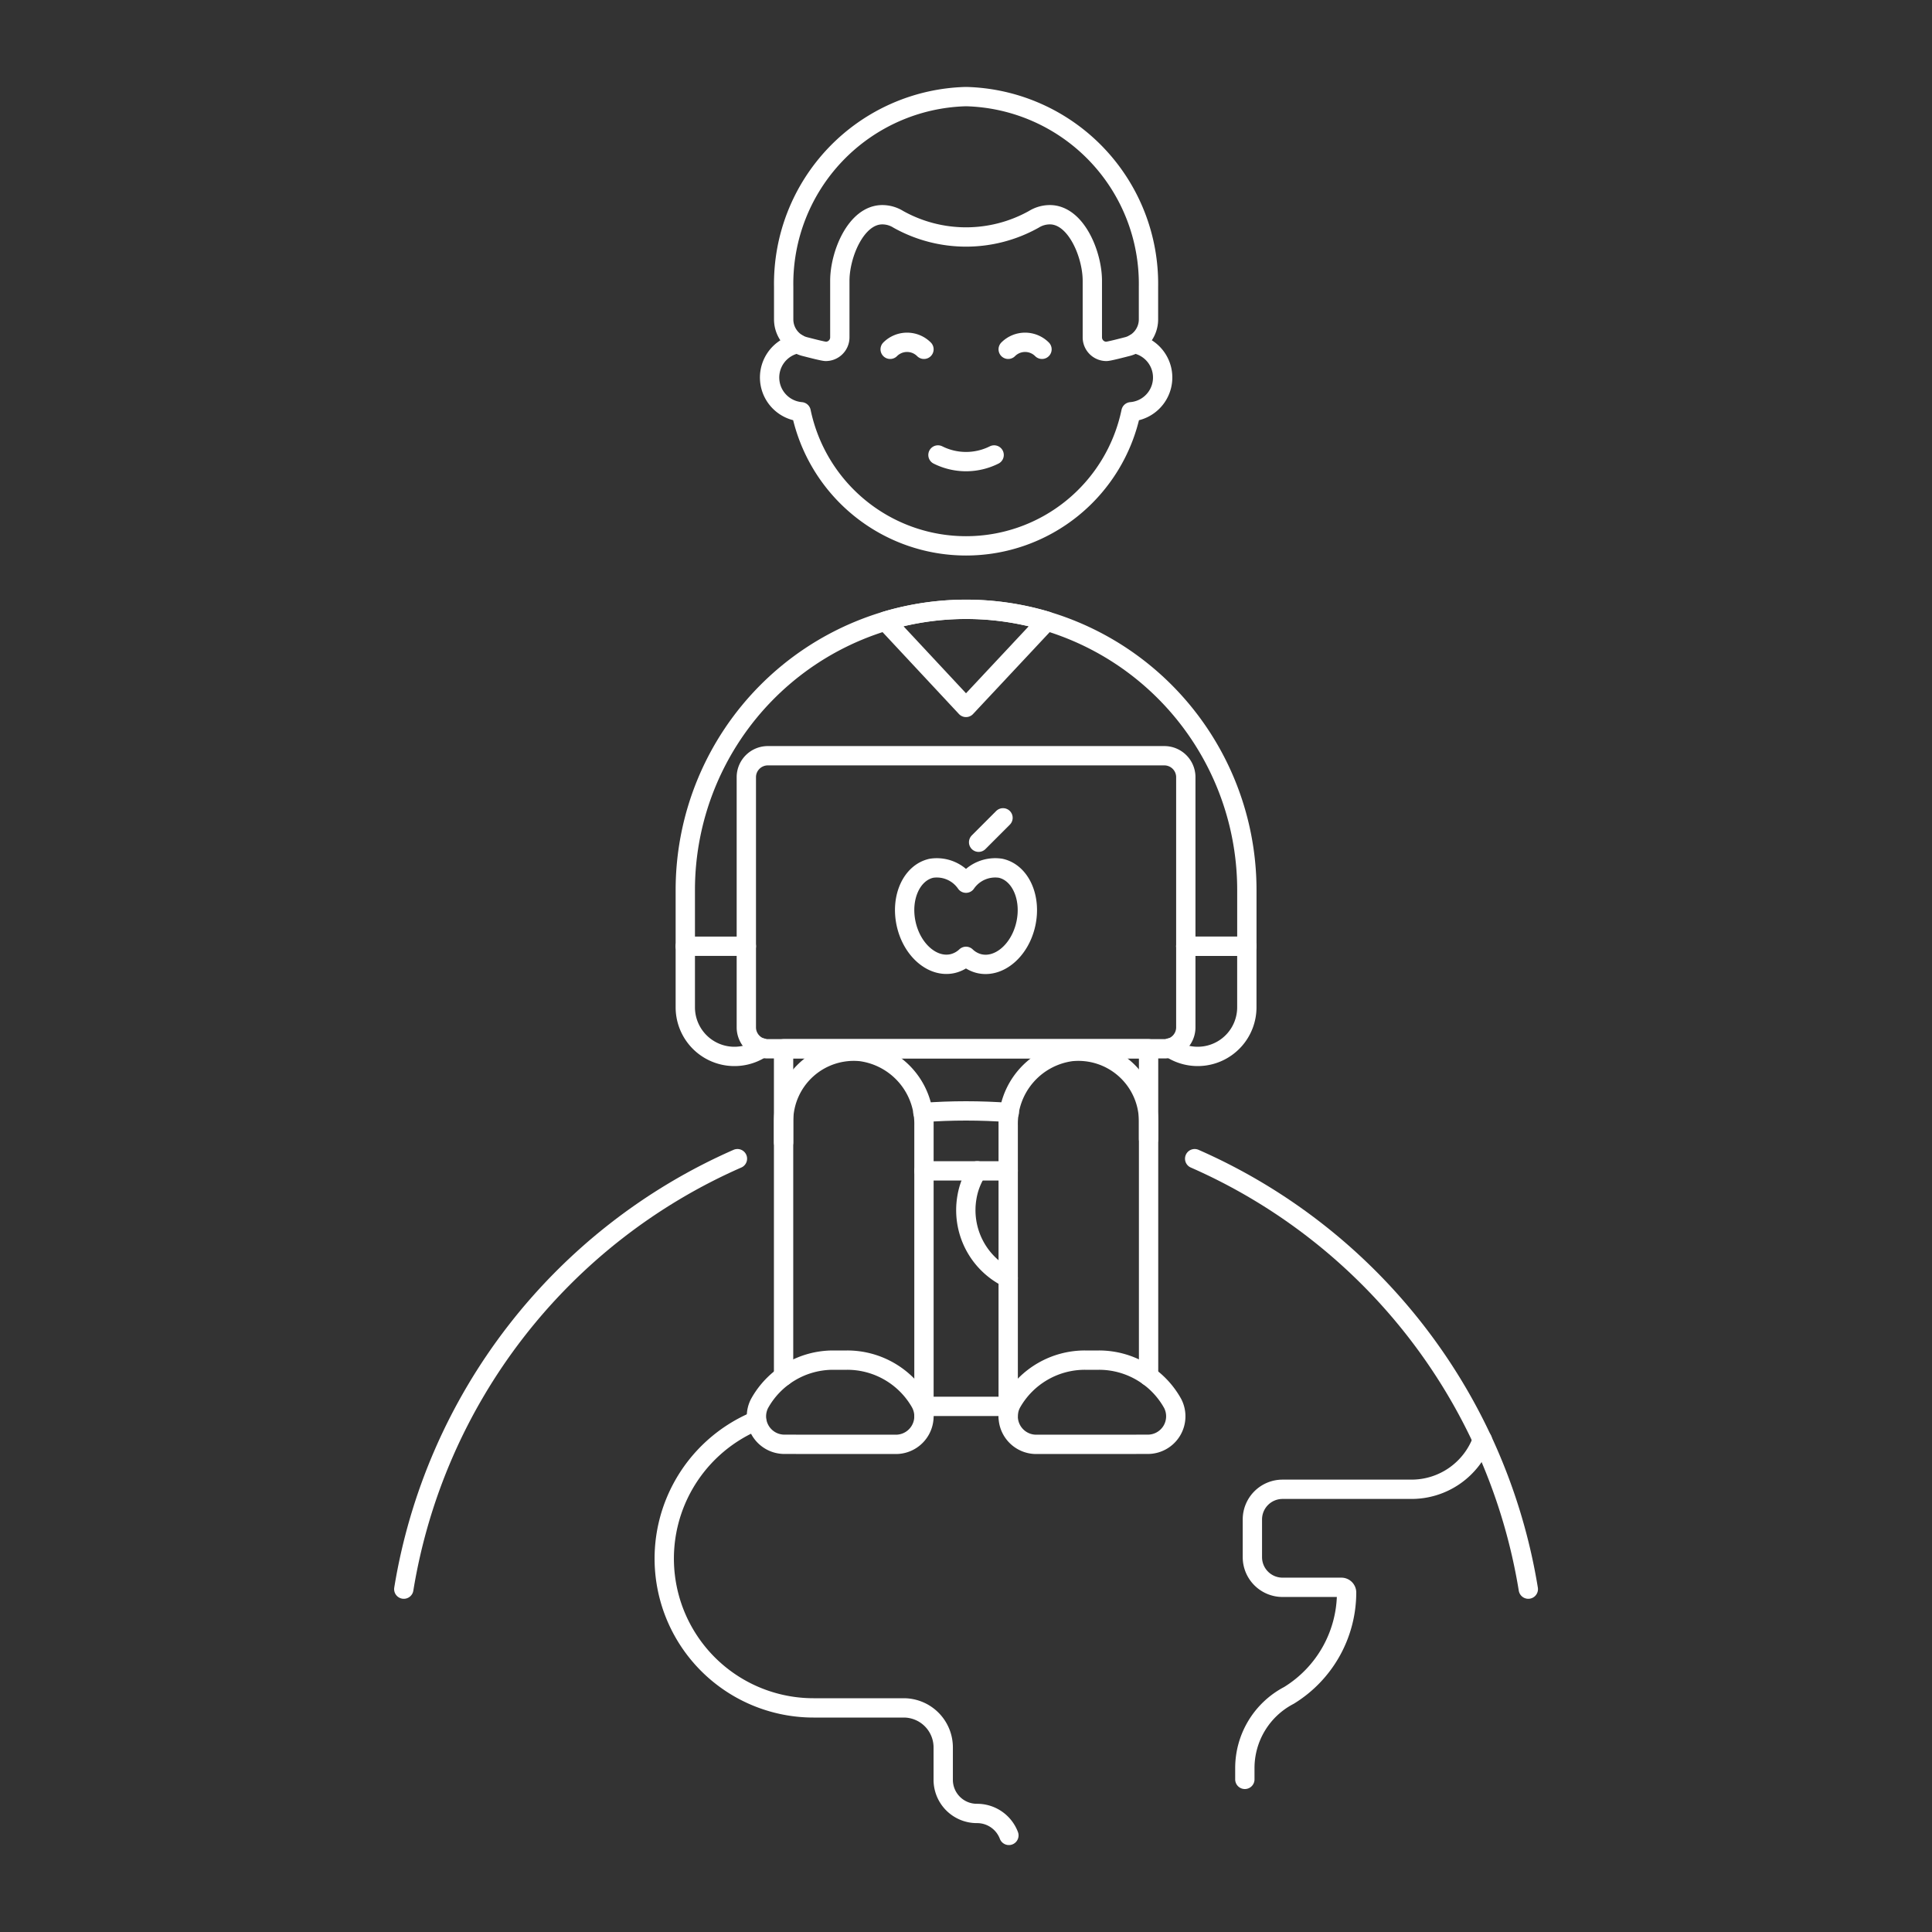 <svg xmlns="http://www.w3.org/2000/svg" viewBox="0 0 100 100"><rect x="0" y="0" width="100" height="100" fill="#333333" stroke="none"/><g class="nc-icon-wrapper"><defs/><path class="a" d="M20.9 82.253a29.522 29.522 0 0 1 17.269-22.28" fill="none" stroke="#ffffff" stroke-linecap="round" stroke-linejoin="round"/><path class="a" d="M79.105 82.253a29.522 29.522 0 0 0-17.269-22.28" fill="none" stroke="#ffffff" stroke-linecap="round" stroke-linejoin="round"/><path class="a" d="M47.768 57.584Q48.872 57.5 50 57.5t2.24.084" fill="none" stroke="#ffffff" stroke-linecap="round" stroke-linejoin="round"/><path class="a" d="M64.433 92.1v-.578a4.243 4.243 0 0 1 2.281-3.768 6.261 6.261 0 0 0 2.986-5.33.271.271 0 0 0-.269-.265h-3.046a1.561 1.561 0 0 1-1.562-1.559v-1.953a1.562 1.562 0 0 1 1.562-1.562h6.674a3.9 3.9 0 0 0 3.667-2.565" fill="none" stroke="#ffffff" stroke-linecap="round" stroke-linejoin="round"/><path class="a" d="M39.156 73.531A7.728 7.728 0 0 0 42.187 88.4h4.587a2.047 2.047 0 0 1 2.047 2.048v1.66a1.74 1.74 0 0 0 1.734 1.756A1.758 1.758 0 0 1 52.22 95" fill="none" stroke="#ffffff" stroke-linecap="round" stroke-linejoin="round"/><path class="a" d="M52.184 72.792h-4.36" fill="none" stroke="#ffffff" stroke-linecap="round" stroke-linejoin="round"/><path class="a" d="M50.582 60.6a3.591 3.591 0 0 0-.536 1.386 3.907 3.907 0 0 0 2.138 4.164" fill="none" stroke="#ffffff" stroke-linecap="round" stroke-linejoin="round"/><g><path class="a" d="M61.377 48.977h3.16V46.07a14.533 14.533 0 0 0-29.066 0v2.907" fill="none" stroke="#ffffff" stroke-linecap="round" stroke-linejoin="round"/><path class="a" d="M54.181 32.149a14.6 14.6 0 0 0-8.348 0L50 36.616z" fill="none" stroke="#ffffff" stroke-linecap="round" stroke-linejoin="round"/><path class="a" d="M39.444 54.24a2.543 2.543 0 0 1-3.973-2.1v-3.163h3.159" fill="none" stroke="#ffffff" stroke-linecap="round" stroke-linejoin="round"/><path class="a" d="M60.559 54.237a2.543 2.543 0 0 0 3.977-2.1v-3.16h-3.159" fill="none" stroke="#ffffff" stroke-linecap="round" stroke-linejoin="round"/><path class="a" d="M40.558 59.135v-4.85H59.45v4.676" fill="none" stroke="#ffffff" stroke-linecap="round" stroke-linejoin="round"/><path class="a" d="M52.184 60.603h-4.36" fill="none" stroke="#ffffff" stroke-linecap="round" stroke-linejoin="round"/><path class="a" d="M59.45 71.233V58.044a3.634 3.634 0 0 0-4.008-3.614 3.775 3.775 0 0 0-3.258 3.821V73.3" fill="none" stroke="#ffffff" stroke-linecap="round" stroke-linejoin="round"/><path class="a" d="M59.4 74.757a1.449 1.449 0 0 0 1.3-2.108 4.36 4.36 0 0 0-3.818-2.249h-.726a4.359 4.359 0 0 0-3.777 2.18 1.452 1.452 0 0 0 1.259 2.18z" fill="none" stroke="#ffffff" stroke-linecap="round" stroke-linejoin="round"/><path class="a" d="M40.558 71.233V58.044a3.634 3.634 0 0 1 4.008-3.614 3.775 3.775 0 0 1 3.258 3.821V73.3" fill="none" stroke="#ffffff" stroke-linecap="round" stroke-linejoin="round"/><path class="a" d="M40.612 74.757a1.449 1.449 0 0 1-1.3-2.108 4.358 4.358 0 0 1 3.813-2.249h.727a4.359 4.359 0 0 1 3.777 2.18 1.453 1.453 0 0 1-1.259 2.18z" fill="none" stroke="#ffffff" stroke-linecap="round" stroke-linejoin="round"/><g><path class="a" d="M60.24 54.285H39.768A1.112 1.112 0 0 1 38.63 53.2v-13a1.112 1.112 0 0 1 1.138-1.083H60.24a1.111 1.111 0 0 1 1.137 1.083v13a1.111 1.111 0 0 1-1.137 1.085z" fill="none" stroke="#ffffff" stroke-linecap="round" stroke-linejoin="round"/><path class="a" d="M51.792 44.941a1.836 1.836 0 0 0-1.792.772 1.836 1.836 0 0 0-1.788-.772c-1.023.224-1.609 1.511-1.31 2.875s1.37 2.287 2.392 2.063A1.511 1.511 0 0 0 50 49.5a1.5 1.5 0 0 0 .705.383c1.023.224 2.094-.7 2.393-2.063s-.284-2.655-1.306-2.879z" fill="none" stroke="#ffffff" stroke-linecap="round" stroke-linejoin="round"/><path class="a" d="M50.653 43.594l1.263-1.264" fill="none" stroke="#ffffff" stroke-linecap="round" stroke-linejoin="round"/></g></g><g><path class="a" d="M58.723 17.79a1.779 1.779 0 0 1-.183 3.523 8.72 8.72 0 0 1-17.073 0 1.78 1.78 0 0 1-.183-3.523" fill="none" stroke="#ffffff" stroke-linecap="round" stroke-linejoin="round"/><path class="a" d="M51.456 23.549a3.247 3.247 0 0 1-2.907 0" fill="none" stroke="#ffffff" stroke-linecap="round" stroke-linejoin="round"/><path class="a" d="M50 5a9.692 9.692 0 0 1 9.445 9.843v1.688a1.454 1.454 0 0 1-1.1 1.41c-.149.037-.941.247-1.081.247a.727.727 0 0 1-.725-.727v-2.927c0-1.363-.84-3.42-2.2-3.42a1.579 1.579 0 0 0-.831.24 7.189 7.189 0 0 1-7.009 0 1.573 1.573 0 0 0-.83-.24c-1.363 0-2.2 2.057-2.2 3.42v2.927a.727.727 0 0 1-.726.727c-.139 0-.931-.21-1.08-.247a1.454 1.454 0 0 1-1.1-1.41v-1.688A9.691 9.691 0 0 1 50 5z" fill="none" stroke="#ffffff" stroke-linecap="round" stroke-linejoin="round"/><path class="a" d="M46.075 18.08a1.237 1.237 0 0 1 1.749 0" fill="none" stroke="#ffffff" stroke-linecap="round" stroke-linejoin="round"/><path class="a" d="M52.184 18.08a1.237 1.237 0 0 1 1.749 0" fill="none" stroke="#ffffff" stroke-linecap="round" stroke-linejoin="round"/></g></g></svg>
